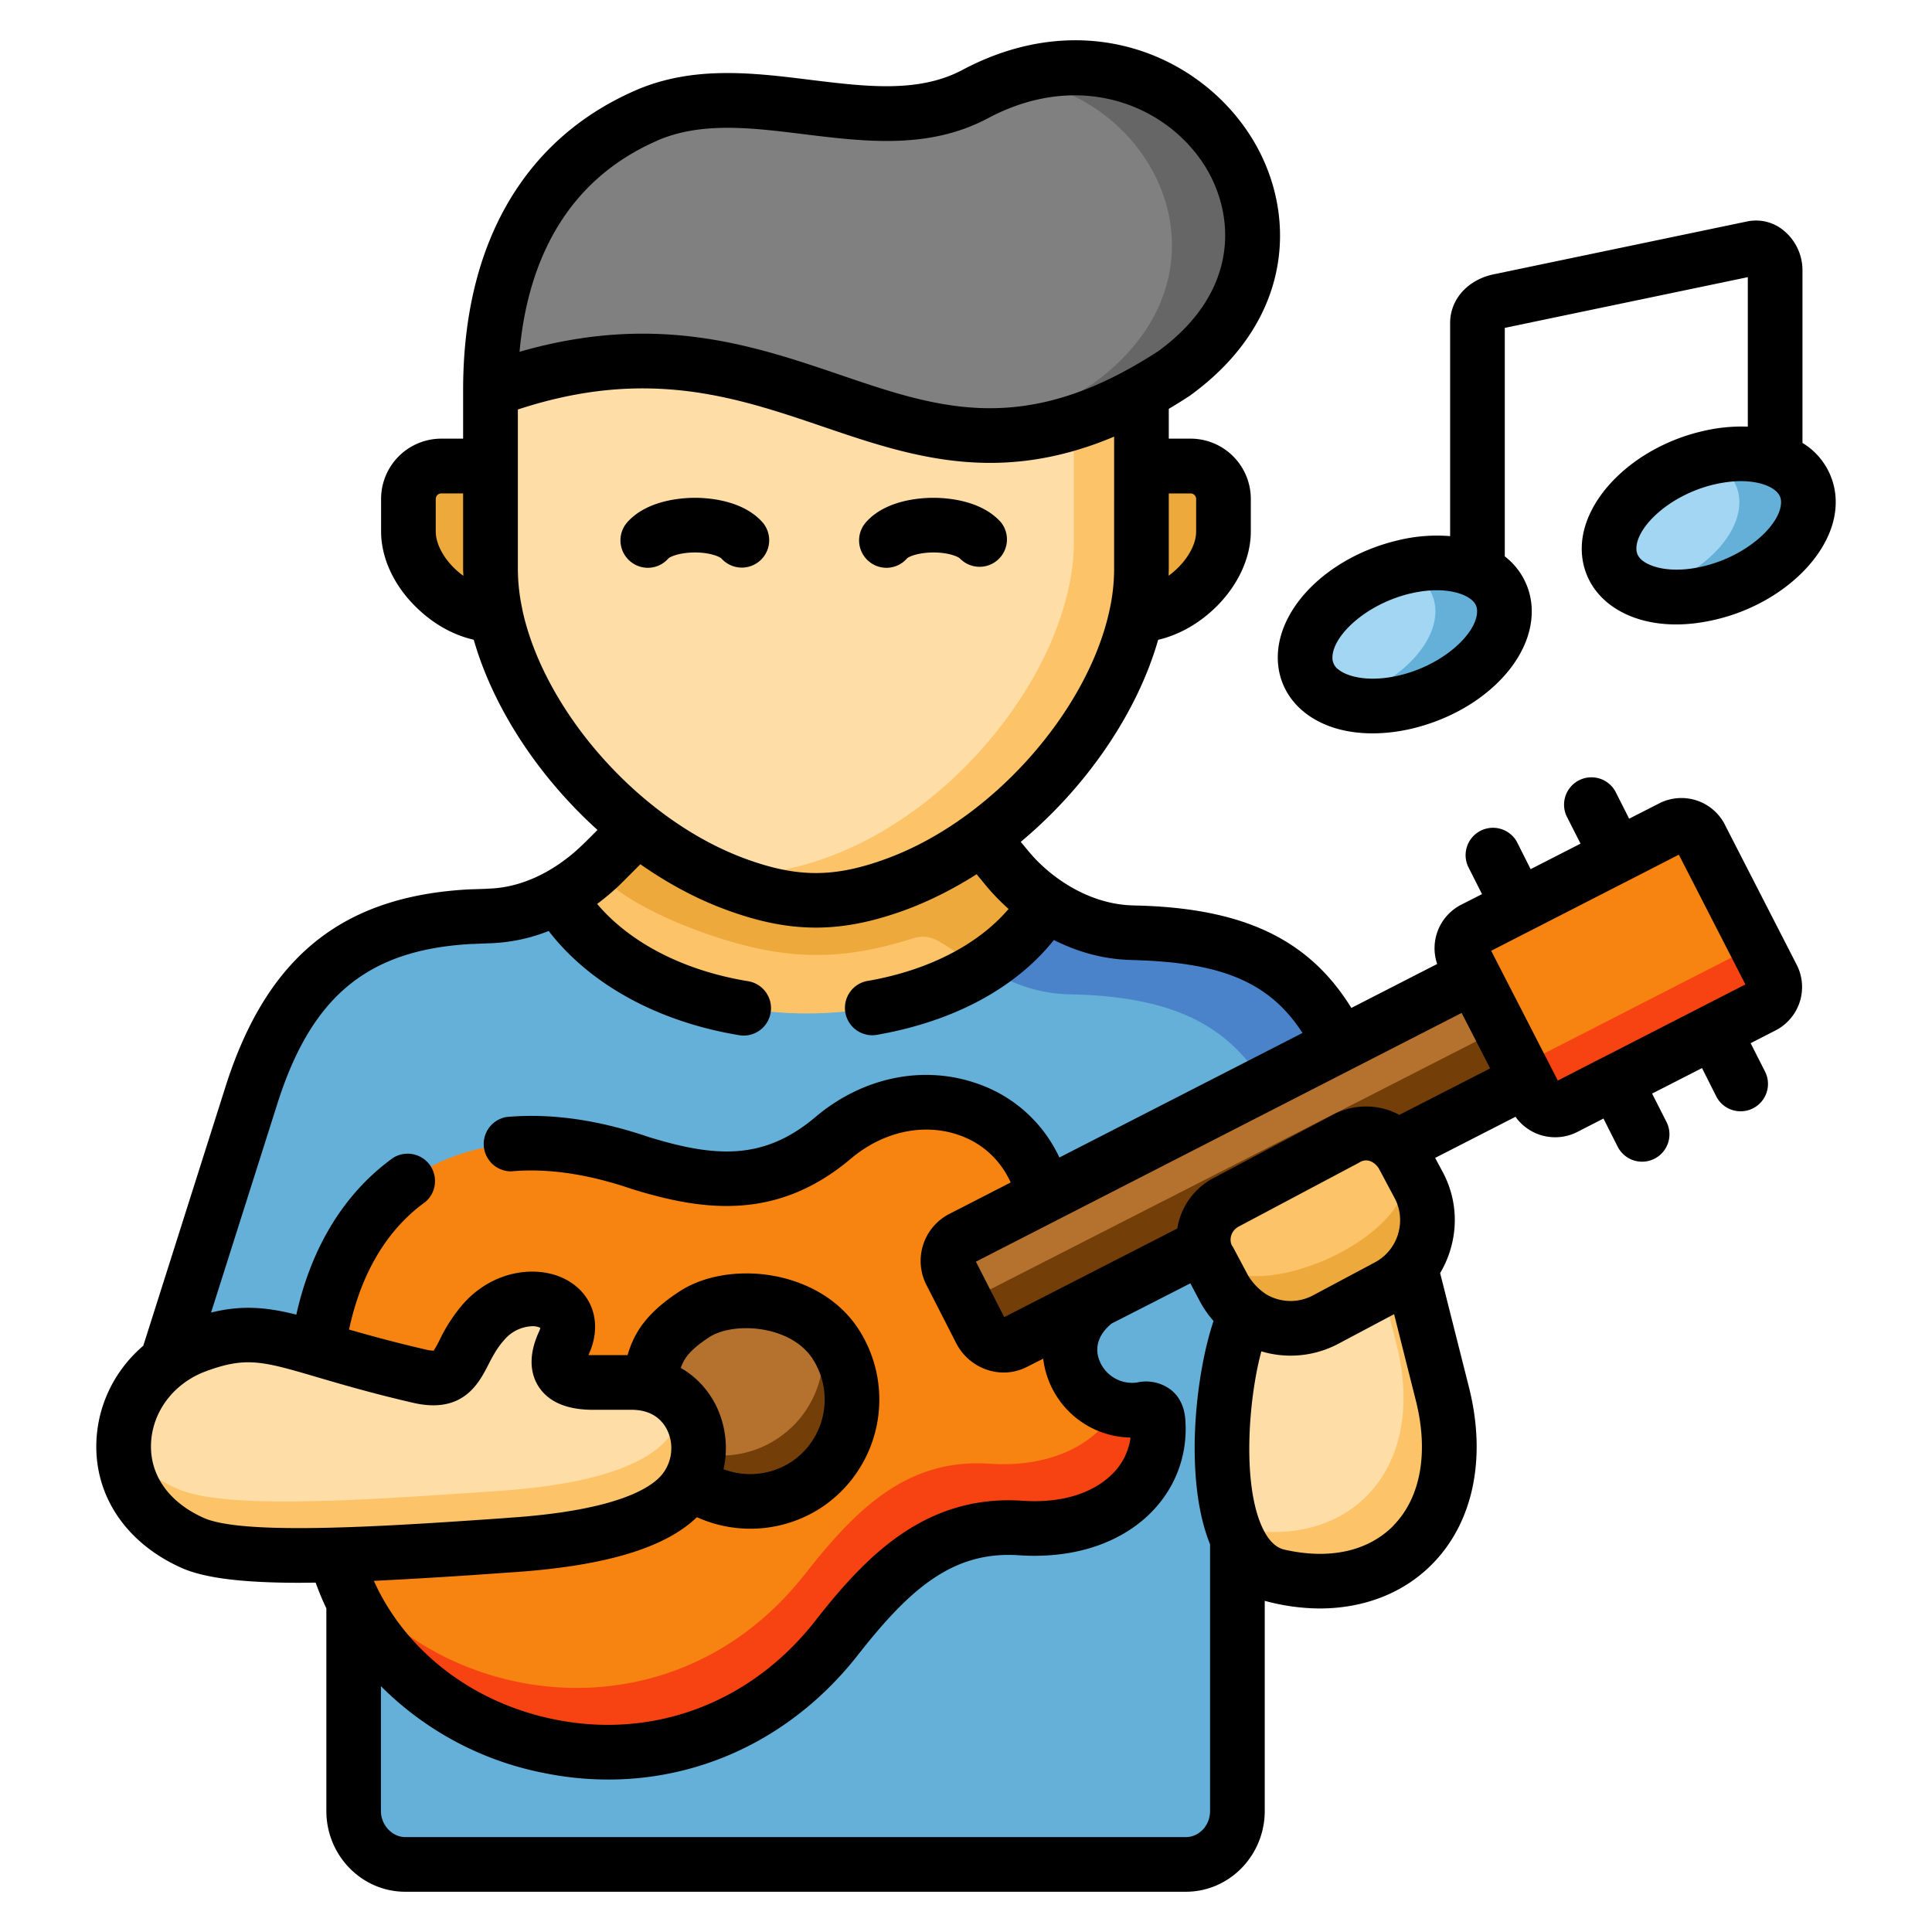 <svg width="24" height="24" fill="none" xmlns="http://www.w3.org/2000/svg">
  <defs/>
  <g fill-rule="evenodd" clip-rule="evenodd">
    <path d="M20.088 10.629l-1.224.627-.56.287a.266.266 0 00-.116.356l.116.227.664 1.293.115.225c.067.13.227.181.357.115l.628-.322 1.224-.627.612-.313a.266.266 0 00.114-.356l-.895-1.745a.267.267 0 00-.357-.115l-.678.348z" fill="#F78411"/>
    <path d="M10.136 8.892l-2.22 1.395c-.049.056-.395.406-.456.464a2.49 2.49 0 01-.526.387c.566 2.945 5.785 2.555 6.06.086a2.379 2.379 0 01-.484-.438l-.312-.38-2.062-1.514z" fill="#FCC368"/>
    <path d="M4.393 19.9v2.596c0 .365.289.664.642.664h9.696c.353 0 .64-.299.64-.664v-3.38c.873-1.006 2.287-2.941 1.277-6.143-.462-.952-1.17-1.315-2.36-1.378-.028-.003-.205-.008-.235-.01a2.008 2.008 0 01-1.058-.36c-1.09 1.826-4.907 1.841-6.06-.087-.25.135-.537.23-.853.24-.028.003-.207.008-.234.01-1.465.077-2.269.782-2.725 2.218l-1.05 3.31 2.32 1.214v1.77z" fill="#64B0D9"/>
    <path d="M7.958 14.449c-2.207-.76-3.73.289-4.008 2.307-.059.823-.02 1.668.218 2.56.687 2.503 4.3 3.486 6.222 1.034.648-.828 1.283-1.437 2.29-1.369 1.061.072 1.744-.525 1.709-1.288-.005-.118-.031-.215-.21-.184-.706.117-1.27-.799-.561-1.35l-1.015.52a.319.319 0 01-.422-.148l-.367-.716a.316.316 0 01.126-.43l1.027-.525c-.255-1.167-1.64-1.55-2.617-.724-.79.665-1.547.572-2.392.313z" fill="#F78411"/>
    <path d="M18.304 12.126l-1.656.847-3.681 1.887-1.027.526a.316.316 0 00-.126.429l.367.716a.318.318 0 00.421.148l1.015-.52 5.35-2.74-.663-1.293zM10.376 16.69c-.386-.584-1.311-.654-1.755-.36-.445.293-.495.512-.552.847-.023-.003-.047-.003-.073-.003h-.151c.77 0 1.046.824.66 1.334.025-.032.047-.065.067-.1a1.267 1.267 0 001.804-1.719z" fill="#B5722F"/>
    <path d="M3.95 16.756c-.64-.185-.93-.254-1.513-.04-.135.052-.257.12-.364.2-.742.558-.789 1.754.318 2.25.319.143.986.172 1.776.15.684-.017 1.46-.072 2.183-.123.582-.04 1.757-.158 2.156-.685.384-.51.109-1.334-.662-1.334h-.479c-.31 0-.538-.107-.361-.489.253-.546-.534-.776-.993-.267-.361.4-.26.803-.802.677-.553-.127-.948-.247-1.26-.339z" fill="#FFDDA6"/>
    <path d="M6.094 5.789h-.612a.41.41 0 00-.409.409v.404c0 .516.572 1.043 1.083 1.037l.778-1.127-.84-.723zM15.199 6.197a.41.41 0 00-.41-.408h-.61l-.924.924.86.926c.512.006 1.084-.521 1.084-1.037v-.405z" fill="#EDA93B"/>
    <path d="M14.179 4.884l-3.846-1.805-4.24 1.767V7.07c0 .184.021.375.062.569.203.94.873 1.947 1.76 2.648.372.293.783.534 1.213.693.734.272 1.287.271 2.02-.003a4.39 4.39 0 001.05-.571c.966-.704 1.703-1.772 1.917-2.768.042-.193.064-.384.064-.568V4.884z" fill="#FFDDA6"/>
    <path d="M12.114 1.168c-1.242.66-2.792-.301-4.093.27-1.275.56-1.928 1.757-1.928 3.408 3.728-1.382 4.971 1.755 8.086.038.131-.073.266-.154.403-.245 2.352-1.707.048-4.809-2.468-3.47z" fill="gray"/>
    <path d="M16.378 15.416l-.9.905c-.325.629-.603 3.034.407 3.261 1.425.322 2.426-.704 2.033-2.267l-.395-1.567-1.145-.332z" fill="#FFDDA6"/>
    <path d="M17.35 14.248a.528.528 0 00-.629-.104l-1.491.792a.528.528 0 00-.217.71l.191.36a.938.938 0 001.262.387l.77-.41a.939.939 0 00.387-1.261l-.192-.36a.465.465 0 00-.082-.114z" fill="#FCC368"/>
    <path d="M17.918 17.315l-.395-1.567a.944.944 0 01-.286.236l-.061.031.173.69c.388 1.54-.58 2.56-1.972 2.28l-.061-.012h-.002c.018.05.037.098.058.142.11.242.277.414.513.467 1.426.322 2.427-.704 2.033-2.267z" fill="#FCC368"/>
    <path d="M10.001 19.552c-1.61 2.055-4.411 1.697-5.678.052a3.109 3.109 0 01-.119-.163c.052.16.115.313.189.458 1.043 2.058 4.233 2.701 5.997.45.648-.827 1.282-1.436 2.29-1.368 1.061.072 1.744-.525 1.708-1.288-.005-.118-.03-.215-.209-.184a.745.745 0 01-.314-.016c-.248.45-.813.741-1.573.69-1.008-.068-1.643.541-2.29 1.369z" fill="#F74311"/>
    <path d="M9.656 17.872a1.26 1.26 0 01-.954.183l-.026-.005a.865.865 0 01-.104.359 1.267 1.267 0 001.804-1.72 1.014 1.014 0 00-.2-.223 1.264 1.264 0 01-.52 1.406z" fill="#733E08"/>
    <path d="M8.322 17.837c-.398.528-1.572.646-2.155.686-.685.047-1.418.098-2.074.12l-.07.001-.038.001c-.791.022-1.457-.006-1.777-.15a1.48 1.48 0 01-.672-.559c-.013.474.247.957.856 1.23.318.142.985.172 1.775.15l.086-.002c.662-.02 1.405-.073 2.097-.121.583-.04 1.757-.158 2.156-.685a.865.865 0 00.17-.458.845.845 0 00-.19-.599.867.867 0 01-.164.386z" fill="#FCC368"/>
    <path d="M20.964 12.174l-1.222.626-.63.322a.264.264 0 01-.355-.114l.21.41.116.226c.066.13.227.181.357.115l.628-.322 1.224-.627.611-.313a.266.266 0 00.115-.356l-.326-.634a.265.265 0 01-.116.354l-.612.313z" fill="#F74311"/>
    <path d="M16.647 12.973c-.462-.952-1.17-1.315-2.36-1.378-.028-.003-.205-.008-.234-.01a2.007 2.007 0 01-1.059-.36 2.405 2.405 0 01-.774.778c.01.008.02.014.03.02.282.181.624.315 1.005.328l.235.007c1.066.058 1.745.356 2.207 1.102l.95-.487z" fill="#4A83C9"/>
    <path d="M9.129 10.98c-.43-.16-.84-.4-1.213-.693-.048.056-.395.408-.456.464l-.068.064c.361.395 1.062.686 1.566.845.865.272 1.515.27 2.38-.002.223-.07.334.044.536.167.13.079.113.066.34.182l.006-.004c.32-.206.588-.466.775-.779a2.454 2.454 0 01-.484-.438l-.312-.38a4.39 4.39 0 01-1.05.571c-.733.274-1.286.275-2.02.003z" fill="#EDA93B"/>
    <path d="M14.18 4.884a4.614 4.614 0 01-.84.365v1.48l-.001.076a2.7 2.7 0 01-.063.494c-.2.931-.857 1.925-1.732 2.627-.06.048-.122.094-.185.14-.327.238-.68.435-1.05.573-.622.231-1.114.267-1.699.106.168.09.342.17.519.235.734.272 1.286.271 2.02-.003a4.392 4.392 0 001.05-.571c.965-.704 1.703-1.772 1.917-2.767a2.69 2.69 0 00.063-.57V4.884z" fill="#FCC368"/>
    <path d="M14.583 4.64c2.213-1.607.303-4.448-2.027-3.664 1.76.16 2.851 2.314 1.155 3.688a2.883 2.883 0 01-.132.1c-.139.09-.274.172-.405.245a4.473 4.473 0 01-.964.402c.355.01.727-.036 1.13-.162a4.59 4.59 0 00.84-.365c.13-.073.265-.154.403-.245z" fill="#666"/>
    <path d="M14.977 15.561c.01.03.02.057.036.084l.191.36a.938.938 0 001.262.387l.77-.408a.938.938 0 00.387-1.261l-.177-.334c.352.942-2.038 1.984-2.469 1.172z" fill="#EDA93B"/>
    <path d="M16.841 13.7l-4.844 2.472.004.008.18.351a.318.318 0 00.421.148l1.015-.52 1.34-.687a.527.527 0 01.273-.536l1.492-.792.015-.007a.534.534 0 01.613.11l1.617-.828-.21-.411-.116-.227-1.8.92z" fill="#733E08"/>
    <path d="M18.353 7.098c-.227-.113-.546-.14-.903-.058-.684.16-1.238.663-1.238 1.128 0 .465.554.713 1.238.555.684-.16 1.238-.663 1.238-1.128 0-.223-.127-.396-.335-.497zM22.05 5.709c-.218-.083-.508-.097-.825-.023-.684.158-1.238.663-1.238 1.128 0 .464.554.712 1.238.553.684-.158 1.238-.663 1.238-1.128 0-.248-.159-.435-.412-.53z" fill="#A2D6F2"/>
    <path d="M18.353 7.098c-.226-.113-.546-.14-.903-.058l-.056.014c.036.013.07.027.102.044.208.101.335.274.335.497 0 .45-.523.94-1.18 1.114.215.074.495.084.8.014.683-.16 1.237-.663 1.237-1.128 0-.223-.127-.396-.335-.497zM22.464 6.24c0-.249-.16-.436-.413-.531-.219-.083-.508-.097-.825-.023a.766.766 0 00-.058.014c.01.002.018.006.027.009.252.095.412.282.412.53 0 .452-.524.942-1.181 1.114.215.075.494.086.8.014.684-.158 1.238-.663 1.238-1.128z" fill="#64B0D9"/>
  </g>
  <path d="M21.425 10.24a.606.606 0 00-.814-.26l-.373.19-.172-.34a.34.34 0 00-.607.305l.175.345-.62.317-.171-.34a.34.34 0 00-.607.305l.174.345-.263.134a.607.607 0 00-.294.734l-1.066.546c-.504-.816-1.264-1.2-2.477-1.265a6.352 6.352 0 00-.186-.007l-.06-.002c-.556-.018-1.032-.361-1.29-.676l-.094-.113c.814-.679 1.446-1.598 1.707-2.51.257-.06.51-.202.721-.41.273-.27.43-.611.43-.936v-.404a.749.749 0 00-.748-.749h-.271v-.37a6.872 6.872 0 00.264-.165c1.315-.954 1.33-2.3.762-3.208-.64-1.025-2.078-1.641-3.59-.837-.543.288-1.192.208-1.88.124-.723-.09-1.471-.182-2.19.134-.7.308-1.238.792-1.602 1.44-.351.626-.53 1.393-.53 2.279v.603h-.271a.749.749 0 00-.748.749v.404c0 .325.156.666.43.935.211.21.464.352.721.41.243.849.806 1.702 1.537 2.363-.087.088-.17.17-.197.195-.2.193-.618.517-1.154.534l-.016.001c-.024.002-.1.004-.154.006l-.071.002c-1.583.084-2.518.841-3.03 2.455l-1.02 3.214c-.351.3-.567.73-.583 1.2-.022.67.373 1.253 1.056 1.559.301.135.803.186 1.47.186l.198-.002c.039.109.083.215.133.319v2.517c0 .554.44 1.004.981 1.004h9.696c.54 0 .98-.45.98-1.004v-2.61a2.64 2.64 0 00.681.095c.555 0 1.05-.193 1.406-.558.506-.518.67-1.316.45-2.19l-.358-1.418c.052-.088.094-.182.125-.283.1-.325.068-.67-.091-.969l-.096-.179.998-.511a.605.605 0 00.769.188l.324-.166.172.341a.34.34 0 10.607-.306l-.175-.345.62-.317.172.342a.34.34 0 10.607-.306l-.175-.345.312-.16a.606.606 0 00.261-.813l-.895-1.745zM5.64 7.055c-.142-.14-.227-.31-.227-.452v-.404a.07.07 0 01.07-.07h.27v.941c0 .028.003.056.003.083a.99.99 0 01-.116-.098zm9.15-.926a.07.07 0 01.069.07v.404c0 .143-.085.311-.228.452a.996.996 0 01-.114.097l.002-.082v-.94h.27zm-6.632-4.38c.548-.24 1.173-.163 1.835-.081.761.093 1.549.19 2.281-.2 1.144-.608 2.222-.16 2.696.598.37.594.44 1.55-.58 2.295-1.654 1.078-2.72.716-3.955.295-.721-.245-1.502-.511-2.45-.511-.466 0-.972.064-1.531.225.088-.977.483-2.084 1.704-2.62zM6.488 7.57v-.004a2.408 2.408 0 01-.055-.496V5.087c1.608-.529 2.713-.153 3.784.211.658.224 1.327.452 2.083.452.473 0 .98-.09 1.54-.326V7.07a2.407 2.407 0 01-.061.527c-.274 1.234-1.441 2.576-2.748 3.063-.66.246-1.126.247-1.784.003-1.32-.49-2.495-1.849-2.759-3.093zM2.531 18.856c-.43-.192-.668-.526-.655-.917.013-.4.28-.755.68-.904.503-.186.707-.126 1.385.073.303.089.68.2 1.191.318.617.143.814-.24.932-.468.053-.104.108-.21.2-.313a.479.479 0 01.34-.17.216.216 0 01.108.02.195.195 0 01-.016.047c-.153.331-.088.553-.007.68.124.193.351.291.677.291h.479c.263 0 .385.136.442.249a.521.521 0 01-.052.541c-.125.166-.54.459-1.908.551l-.105.008c-1.345.093-3.187.22-3.691-.006zm2.16.88a2.877 2.877 0 01-.047-.098 70.667 70.667 0 001.625-.1l.105-.007c1.137-.077 1.887-.3 2.283-.684a1.611 1.611 0 001.547-.12 1.61 1.61 0 00.455-2.225c-.492-.743-1.62-.856-2.225-.455-.406.267-.558.511-.638.787h-.43l-.056-.001.002-.005c.162-.35.075-.703-.222-.898-.338-.223-.928-.186-1.33.26a2.007 2.007 0 00-.3.458 1.363 1.363 0 01-.073.131.47.47 0 01-.101-.015c-.385-.089-.693-.174-.95-.248.149-.699.472-1.242.944-1.582a.34.34 0 00-.396-.551c-.602.433-1.014 1.101-1.203 1.948-.366-.092-.67-.122-1.059-.026l.824-2.596c.426-1.34 1.127-1.914 2.417-1.983.008 0 .032 0 .06-.002l.177-.007a2.16 2.16 0 00.716-.152c.507.658 1.346 1.123 2.352 1.292a.34.34 0 10.113-.67c-.795-.133-1.455-.476-1.863-.958.11-.082.203-.163.274-.23l.263-.263c.333.233.688.426 1.056.562.404.15.764.225 1.125.225.362 0 .724-.076 1.132-.227.297-.112.587-.26.864-.436l.117.142c.052.063.146.17.28.289-.374.44-.99.76-1.737.892a.34.34 0 10.118.669c.946-.168 1.707-.58 2.182-1.175.264.134.581.236.947.248l.063.002a11.144 11.144 0 01.168.007c.974.052 1.526.303 1.91.898l-3.02 1.547a1.75 1.75 0 00-1.04-.925c-.666-.226-1.41-.068-1.99.422-.641.542-1.244.502-2.067.25-.63-.216-1.227-.3-1.772-.25a.34.34 0 00.061.675c.451-.041.954.033 1.496.219a.429.429 0 00.01.003c.861.265 1.786.402 2.71-.378.397-.336.896-.447 1.335-.298.297.1.525.311.652.592l-.77.395a.656.656 0 00-.273.885l.367.718c.119.23.352.363.59.363a.634.634 0 00.288-.07l.202-.102a1.112 1.112 0 001.085.98.776.776 0 01-.234.46c-.246.24-.64.357-1.107.325-1.233-.084-1.978.729-2.58 1.497-.793 1.011-1.999 1.468-3.226 1.221-.989-.198-1.793-.801-2.205-1.622v-.002zm4.203-2.277c-.1-.2-.251-.359-.437-.466.045-.133.13-.234.35-.38.299-.197 1.008-.156 1.285.263a.93.93 0 01-.262 1.284.934.934 0 01-.842.091 1.197 1.197 0 00-.094-.792zm6.138 1.726v3.311c0 .18-.135.325-.301.325H5.035c-.164 0-.303-.149-.303-.325v-1.55a3.92 3.92 0 002.031 1.08c.266.054.532.08.794.08 1.197 0 2.317-.548 3.1-1.547.648-.827 1.183-1.294 2-1.239.664.045 1.242-.139 1.628-.517.305-.3.462-.699.442-1.124-.003-.076-.011-.277-.18-.413a.51.51 0 00-.423-.092.436.436 0 01-.461-.26c-.043-.097-.079-.286.145-.472l.979-.5.118.223c.048.09.106.172.17.245-.228.677-.368 1.974-.043 2.774zm.281-3.7c-.038-.04-.051-.179.076-.249l1.492-.792c.117-.078.22.019.251.078l.192.36c.074.139.089.299.042.451a.59.59 0 01-.289.35l-.769.41a.593.593 0 01-.571-.01.723.723 0 01-.232-.237l-.192-.361zm2 3.464c-.314.321-.795.428-1.353.302-.042-.01-.17-.038-.281-.28-.25-.545-.17-1.593-.01-2.184a1.265 1.265 0 00.958-.095l.691-.367.27 1.073c.162.64.061 1.206-.276 1.55zm.07-5.1a.876.876 0 00-.82-.004l-1.491.791a.857.857 0 00-.447.625l-2.15 1.101-.352-.689 6.034-3.09.354.689-1.129.578zm2.539-.718l-.007.003-.008.004-.555.285-.828-1.612.484-.248.009-.003.013-.008 1.207-.618.004-.002.006-.003.608-.312.827 1.612-1.76.902z" fill="#000"/>
  <path d="M7.822 6.967a.338.338 0 00.479-.028c.026-.027.15-.076.332-.076h.002c.18 0 .303.05.328.076a.34.34 0 00.508-.452c-.244-.273-.667-.303-.838-.303-.171 0-.596.03-.84.303a.34.34 0 00.029.48zM10.786 6.967a.338.338 0 00.48-.029c.025-.026.149-.075.33-.075h.003c.18 0 .302.05.327.076a.34.34 0 00.507-.452c-.243-.273-.665-.303-.838-.303h-.002c-.17 0-.594.03-.836.304a.34.34 0 00.03.48zM16.206 8.85c.216.172.51.26.843.26.152 0 .313-.018.479-.056.855-.2 1.5-.826 1.5-1.459a.858.858 0 00-.333-.682l-.002-.001v-2.84h.004l3.015-.629V5.3a2.084 2.084 0 00-.562.056c-.842.194-1.501.835-1.501 1.459 0 .269.118.511.333.682.216.171.509.26.84.26.153 0 .315-.02.48-.058.842-.194 1.502-.835 1.502-1.459a.857.857 0 00-.413-.738V3.356a.64.64 0 00-.233-.492.538.538 0 00-.45-.114l-3.15.657c-.325.067-.544.311-.544.606V6.66a2.034 2.034 0 00-.64.05c-.856.199-1.501.826-1.501 1.458 0 .269.118.511.333.682zm5.842-2.761c.068.054.077.109.077.15 0 .27-.417.669-.976.798-.373.087-.634.015-.745-.073-.068-.054-.076-.109-.076-.15 0-.27.416-.669.974-.798h.001c.12-.027.227-.039.323-.039.202 0 .347.052.422.112zm-4.52 1.282c.373-.086.634-.014.745.074.068.054.076.108.076.15 0 .27-.417.668-.975.797-.373.086-.635.014-.745-.073a.178.178 0 01-.077-.151c0-.269.417-.667.975-.797z" fill="#000"/>
</svg>
